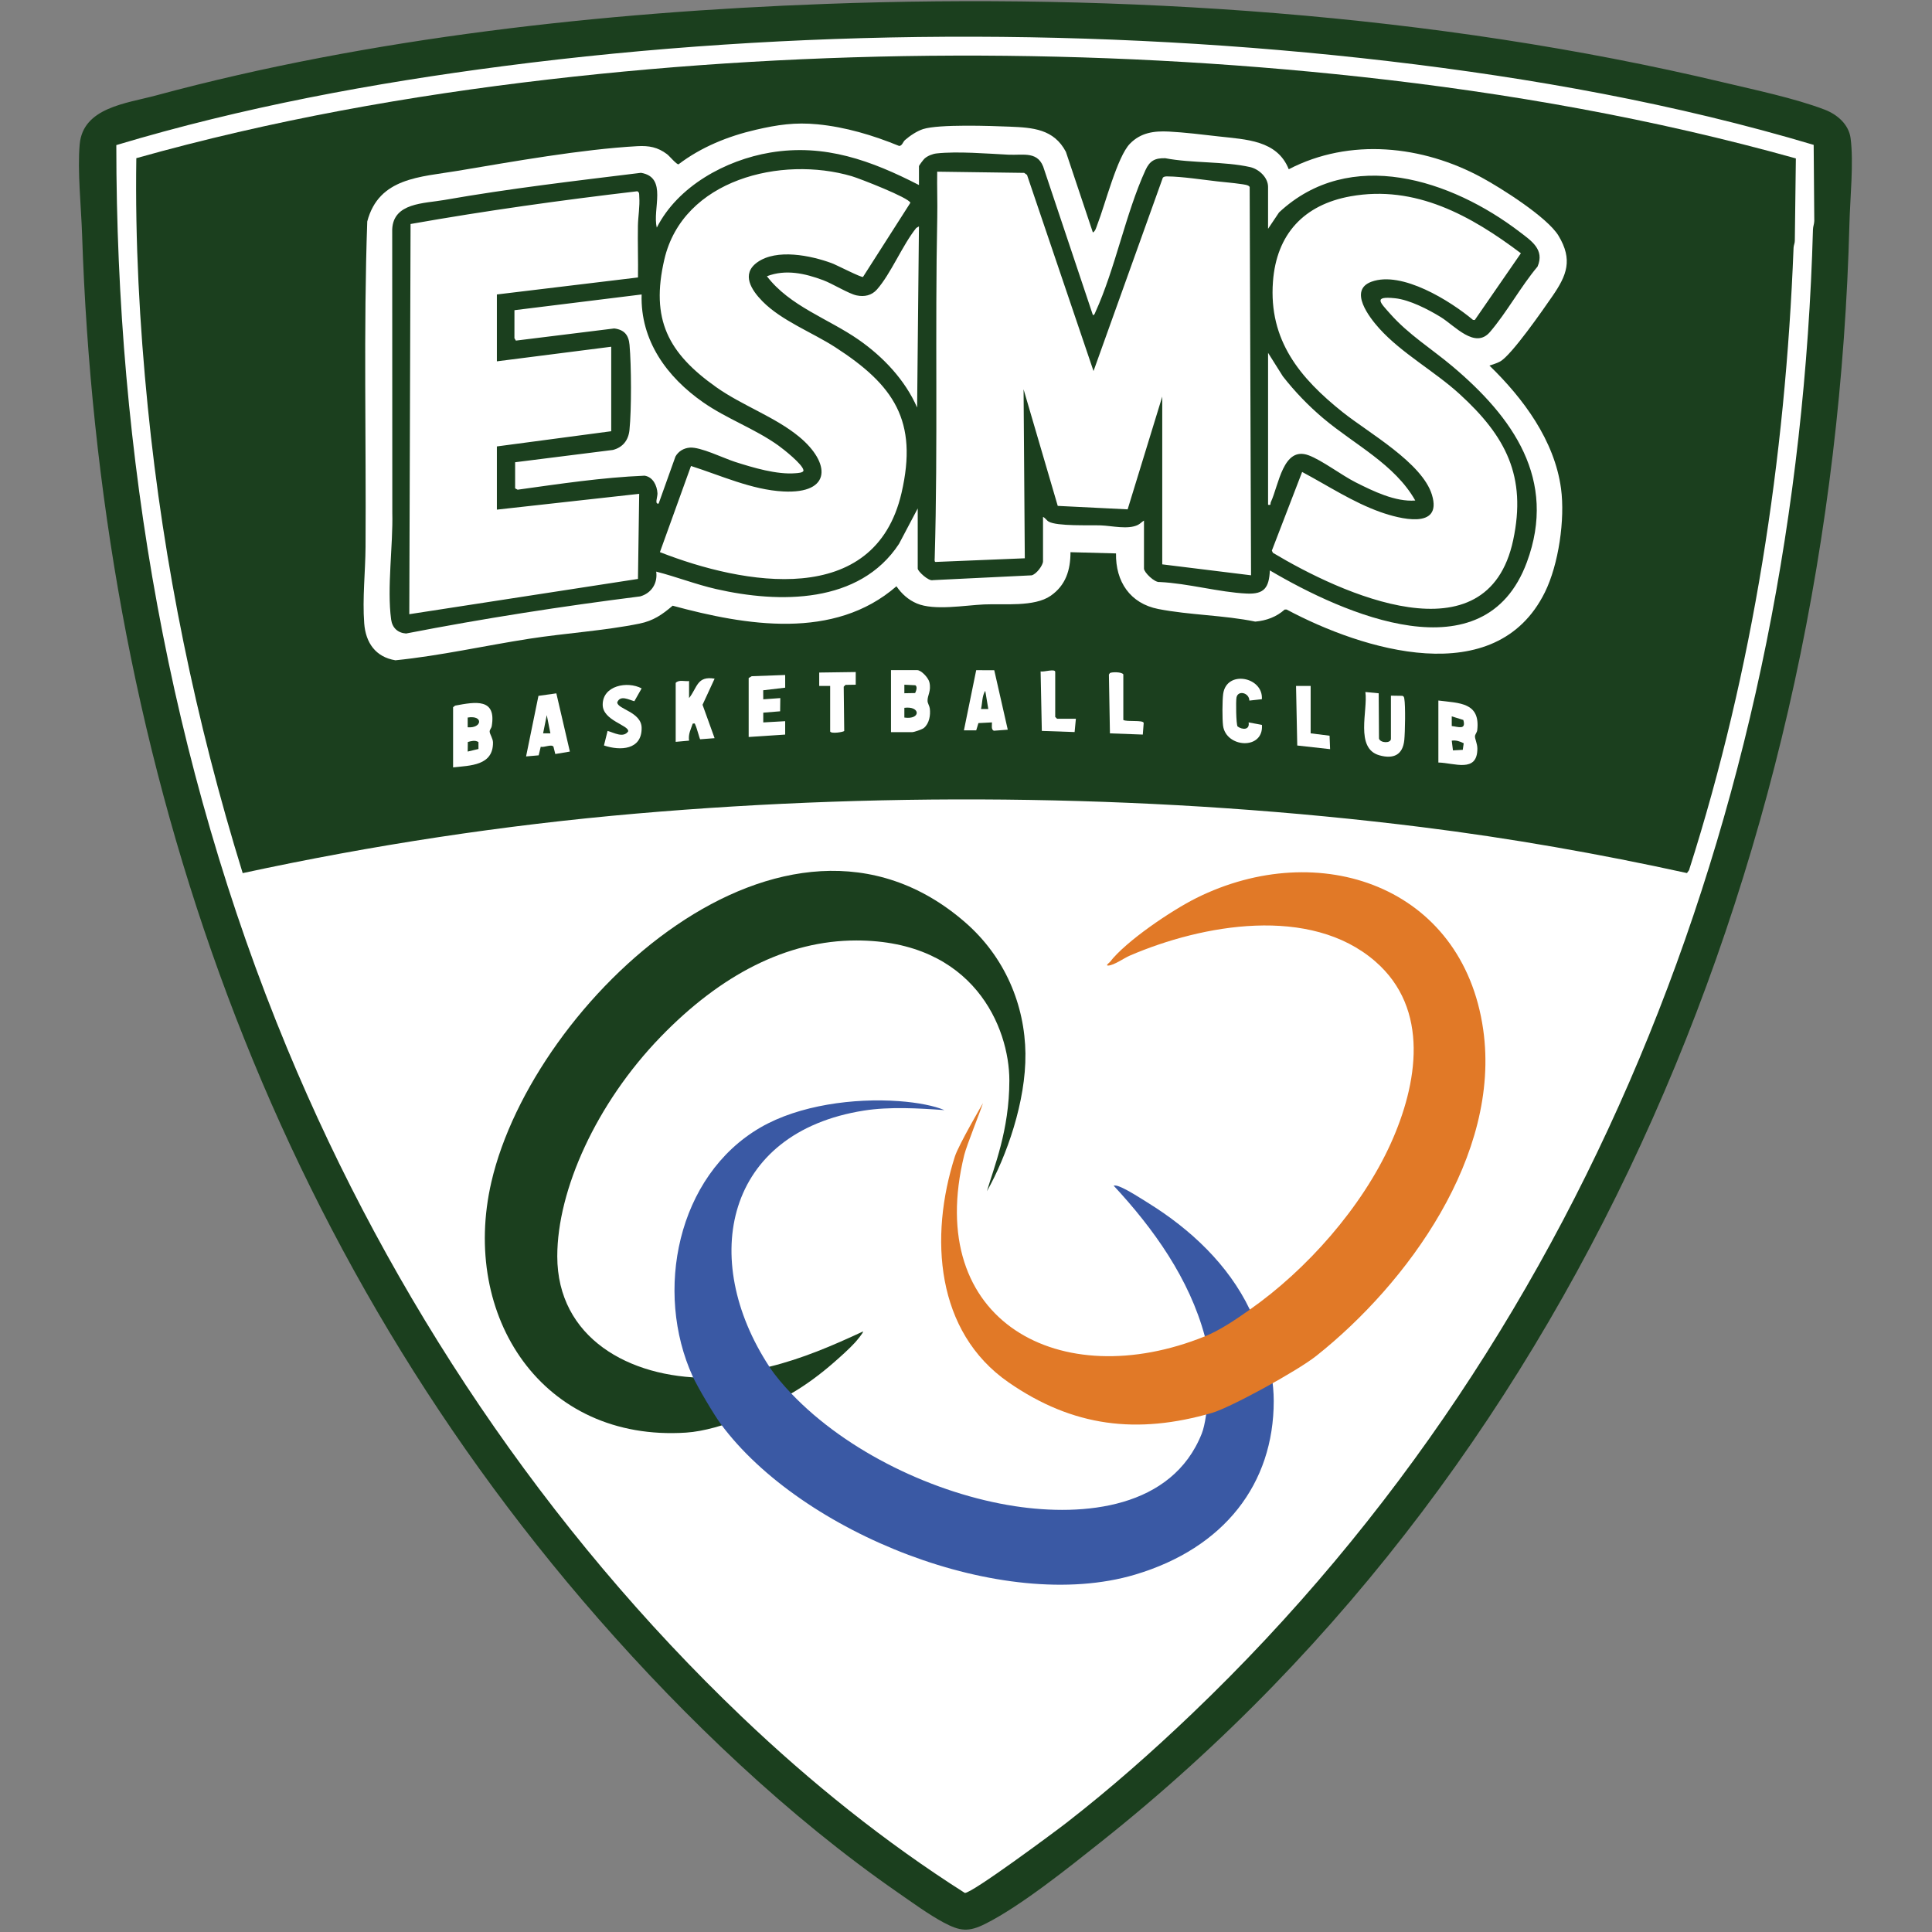 <svg width="256" height="256" viewBox="0 0 256 256" fill="none" xmlns="http://www.w3.org/2000/svg">
<rect x="0" y="0" width="256" height="256" fill="#808080" stroke="none"/>
<path d="M127.944 254.317C127.374 254.317 126.742 254.098 125.688 253.539C124.133 252.712 122.286 251.417 120.656 250.277C120.324 250.045 120.002 249.819 119.692 249.605C106.629 240.545 93.022 228.099 80.341 213.614C58.639 188.825 41.824 160.204 30.361 128.545C19.488 98.514 13.392 65.695 12.246 31C12.21 29.908 12.14 28.724 12.066 27.469C11.901 24.71 11.716 21.583 11.924 19.247C12.19 16.28 14.968 15.41 19.177 14.424C19.826 14.271 20.439 14.128 21.033 13.968C46.089 7.194 75.799 3.131 109.333 1.893C115.927 1.649 122.572 1.525 129.082 1.525C164.84 1.525 198.117 5.129 227.991 12.238C228.702 12.407 229.445 12.579 230.207 12.757C233.9 13.614 238.086 14.585 241.282 15.805C241.83 16.014 243.638 16.828 243.857 18.508C244.141 20.684 243.978 23.729 243.833 26.416C243.774 27.534 243.717 28.59 243.691 29.552C243.164 50.045 240.73 70.398 236.458 90.049C232.09 110.135 225.796 129.503 217.748 147.611C209.431 166.325 199.201 183.785 187.34 199.505C174.984 215.88 160.743 230.517 145.007 243.01L144.439 243.461C140.178 246.847 134.343 251.483 129.964 253.684C129.081 254.127 128.478 254.317 127.944 254.317Z" fill="white"/>
<path d="M79.311 214.514C34.343 163.147 13.123 99.025 10.876 31.045C10.757 27.459 10.246 22.606 10.559 19.126C10.995 14.236 16.762 13.704 20.676 12.646C48.974 4.995 79.994 1.606 109.283 0.523C148.596 -0.928 190.009 1.793 228.309 10.906C232.491 11.901 237.82 13.018 241.772 14.525C243.429 15.159 244.973 16.465 245.216 18.332C245.635 21.544 245.147 26.269 245.061 29.588C242.958 111.319 210.735 192.572 145.858 244.083C141.63 247.44 135.289 252.54 130.578 254.908C128.333 256.036 127.213 255.9 125.043 254.747C123.09 253.708 120.764 252.013 118.91 250.728C104.471 240.713 90.864 227.713 79.309 214.514H79.311ZM157.938 227.083C211.762 175.656 238.161 104.35 240.228 30.393C240.239 30.011 240.394 29.66 240.402 29.278L240.321 19.197C222.082 13.747 202.976 10.326 184.043 8.109C145.529 3.6 105.193 3.765 66.748 8.755C49.459 10.999 32.09 14.215 15.413 19.226C15.407 60.14 22.378 101.122 38.041 138.89C51.776 172.01 72.372 202.755 98.312 227.5C107.381 236.152 117.252 244.091 127.841 250.821C128.678 250.966 139.854 242.662 141.345 241.504C147.133 237.006 152.651 232.136 157.938 227.083Z" fill="#1B3F1E"/>
<path d="M135.878 139.658C135.807 133.142 133.146 126.789 127.895 122.22C103.974 101.409 70.671 132.59 65.111 156.613C60.981 174.456 71.89 191.071 90.912 189.829C95.578 189.524 102.127 186.494 104.843 184.645C106.854 183.48 108.737 182.066 110.486 180.539C111.348 179.786 112.552 178.713 113.306 177.881C113.442 177.731 114.464 176.535 114.351 176.429C110.342 178.298 106.26 180.047 101.942 181.099C99.961 181.553 95.072 182.565 93.662 182.565C83.371 182.565 73.842 177.262 73.842 166.462C73.842 157.678 79.017 146.189 87.54 137.387C95.525 129.141 104.267 124.617 113.464 124.617C129.008 124.617 133.745 136.15 133.745 143.168C133.745 149.809 131.682 154.709 130.773 157.844C133.391 153.206 135.944 145.923 135.874 139.657L135.878 139.658Z" fill="#1B3F1E"/>
<path d="M165.609 173.529C162.757 167.572 157.766 162.899 152.218 159.447C151.188 158.807 149.38 157.628 148.317 157.224C148.06 157.126 147.839 157.058 147.558 157.098C152.861 162.809 157.6 169.438 159.647 177.072C160.544 180.933 160.119 187.744 159.24 189.956C155.304 199.876 143.616 200.971 134.472 199.575C123.902 197.961 112.228 192.397 104.846 184.643C103.811 183.556 102.773 182.364 101.945 181.099C92.558 166.764 96.115 150.046 114.483 147.156C117.868 146.622 121.738 146.849 125.143 147.096C123.823 146.532 121.634 146.088 119.08 145.905C113.193 145.483 105.92 146.41 100.767 149.396C89.7 155.811 86.668 171.171 91.791 182.39C92.418 183.764 94.603 187.461 95.498 188.672C106.166 203.12 132.872 213.854 150.382 208.651C162.258 205.121 168.777 196.577 168.777 185.636C168.777 181.096 166.977 175.474 165.61 173.529H165.609Z" fill="#3A59A4"/>
<path d="M165.609 173.529C173.16 168.233 180.456 159.982 184.283 151.518C187.845 143.636 189.507 133.693 182.213 127.375C173.61 119.923 159.31 122.489 149.705 126.624C148.915 126.964 147.618 127.91 146.835 127.944C146.427 127.961 147.028 127.522 147.057 127.485C149.167 124.725 155.226 120.638 158.515 118.998C174.757 110.907 193.813 117.357 196.532 136.422C198.91 153.085 186.459 170.1 174.428 179.653C171.862 181.69 163.015 186.515 160.606 187.214C150.682 190.093 142.172 189.076 133.642 183.171C123.984 176.482 123.116 163.922 126.528 153.238C127.016 151.711 130.245 146.178 130.245 146.178C130.091 146.771 128.078 151.779 127.77 153.031C122.324 175.16 140.565 184.783 159.647 177.077C161.653 176.266 163.641 174.915 165.61 173.533L165.609 173.529Z" fill="#E17927"/>
<path d="M237.961 20.992L237.823 31.856C237.839 32.184 237.67 32.5 237.657 32.818C236.572 60.797 232.307 88.647 223.805 115.306L223.531 115.685C211.928 113.141 200.197 111.073 188.394 109.597C154.344 105.339 118.477 104.843 84.294 107.806C66.763 109.325 49.33 111.983 32.158 115.693C25.941 95.609 21.675 74.89 19.581 53.919C18.488 42.971 17.897 31.951 18.063 20.958C35.909 15.94 54.27 12.662 72.709 10.526C108.102 6.426 144.933 6.319 180.355 10.184C199.793 12.304 219.16 15.732 237.96 20.992H237.961Z" fill="#1B3F1E"/>
<path d="M60.037 101.683V93.709L60.309 93.498C62.999 92.993 65.804 92.475 65.153 96.244C65.112 96.478 64.884 96.684 64.882 96.93C64.882 97.261 65.319 97.852 65.324 98.38C65.353 101.465 62.318 101.43 60.037 101.684V101.683ZM61.971 96.368C63.897 96.529 64.082 94.728 61.971 95.078V96.368ZM63.398 98.324C62.928 98.045 62.48 98.187 61.989 98.317L61.971 99.587L63.399 99.244V98.322L63.398 98.324Z" fill="white"/>
<path d="M190.591 101.038V92.823C193.378 93.177 196.171 93.051 195.741 96.761C195.707 97.059 195.448 97.299 195.441 97.572C195.433 97.932 195.755 98.523 195.759 99.186C195.773 102.469 192.675 101.078 190.593 101.038H190.591ZM192.363 96.205C193.247 96.302 194.29 96.766 193.897 95.398L192.364 94.92V96.207L192.363 96.205ZM193.949 98.487C193.436 98.23 192.954 98.058 192.364 98.14L192.524 99.429L193.825 99.358L193.949 98.487Z" fill="white"/>
<path d="M118.061 97.011V88.795H121.526C122.073 88.795 123.011 89.802 123.149 90.395C123.427 91.582 122.869 92.144 122.905 92.89C122.919 93.206 123.162 93.533 123.206 93.882C123.316 94.764 123.138 95.861 122.424 96.457C122.19 96.652 121.127 97.011 120.883 97.011H118.063H118.061ZM121.26 91.833C121.388 91.563 121.599 91.009 121.293 90.801L119.832 90.728V91.858L121.26 91.833ZM119.832 95.079C122.041 95.4 121.999 93.513 119.832 93.789V95.079Z" fill="white"/>
<path d="M91.305 92.5C92.422 91.081 92.345 89.538 94.69 89.924L93.091 93.386L94.687 97.811L92.775 97.958C92.701 97.894 92.313 96.388 92.15 96.088C92.049 95.901 92.155 95.817 91.792 95.883C91.533 96.644 91.175 97.291 91.307 98.138L89.533 98.298V90.485C89.958 90.026 90.73 90.316 91.305 90.243V92.499V92.5Z" fill="white"/>
<path d="M184.305 92.178L185.814 92.201C186.023 92.254 186.044 92.397 186.078 92.581C186.248 93.494 186.18 97.03 186.077 98.056C185.877 100.051 184.626 100.606 182.766 100.08C179.51 99.157 181.275 94.126 180.919 91.695L182.684 91.864L182.724 97.865C182.897 98.469 184.304 98.52 184.304 97.897V92.178H184.305Z" fill="white"/>
<path d="M99.203 89.842L99.606 89.601L104.039 89.44L104.042 91.12L101.128 91.466L101.136 92.663L103.394 92.5L103.371 94.25L101.136 94.433L101.137 95.724L104.039 95.561V97.335L99.203 97.655V89.842Z" fill="white"/>
<path d="M131.745 88.811L133.534 96.687L131.702 96.826C131.297 96.692 131.458 96.069 131.439 95.721L129.647 95.814L129.353 96.777L127.725 96.774L129.352 88.802L131.747 88.81L131.745 88.811ZM130.955 93.95L130.552 91.535C130.112 92.215 130.175 93.174 129.988 93.95H130.955Z" fill="white"/>
<path d="M73.719 91.874L75.51 99.587L73.578 99.91L73.336 98.941C73.063 98.561 72.106 99.078 71.65 98.952L71.377 100.085L69.708 100.231L71.347 92.206L73.719 91.872V91.874ZM72.931 97.172L72.449 94.757L71.964 97.172H72.931Z" fill="white"/>
<path d="M85.02 91.215L84.056 92.916C83.321 92.724 82.194 92.054 81.788 93.062C81.791 93.973 84.991 94.322 85.02 96.445C85.061 99.379 82.189 99.509 80.028 98.778L80.508 96.851C81.353 97.074 82.586 97.834 83.237 96.913C83.371 96.093 79.873 95.489 79.86 93.389C79.844 90.835 83.127 90.213 85.02 91.215Z" fill="white"/>
<path d="M167.206 92.648L165.546 92.832C165.536 91.787 164.032 91.415 163.841 92.425C163.749 92.908 163.784 95.943 163.984 96.26C164.629 96.724 165.625 96.743 165.447 95.722L167.212 96.052C167.472 99.432 162.421 99.105 162.058 96.13C161.95 95.247 161.956 92.829 162.076 91.951C162.516 88.724 167.412 89.686 167.204 92.648H167.206Z" fill="white"/>
<path d="M110.002 90.889H108.55V89.116L113.389 89.048V90.728L112.038 90.749L111.796 90.991L111.864 96.859C111.769 96.995 110.154 97.265 110.001 96.93V90.889H110.002Z" fill="white"/>
<path d="M148.846 95.4C149.352 95.68 151.469 95.363 151.546 95.796L151.427 97.335L147.073 97.174L146.935 89.382L147.064 89.188C147.286 89.032 148.633 89.008 148.846 89.359V95.4Z" fill="white"/>
<path d="M173.668 90.889V97.172L176.175 97.484L176.245 99.266L171.893 98.784L171.732 90.889H173.668Z" fill="white"/>
<path d="M142.56 95.239L142.391 97.001L138.047 96.85L137.886 88.955C138.239 89.098 139.822 88.554 139.822 89.035V94.996L140.064 95.237H142.562L142.56 95.239Z" fill="white"/>
<path d="M144.818 30.802C145.165 30.62 145.282 30.064 145.419 29.715C146.428 27.137 148.035 20.766 149.726 19.038C151.165 17.569 152.911 17.333 154.887 17.433C156.863 17.533 159.421 17.837 161.495 18.078C165.077 18.492 169.227 18.553 170.766 22.427C178.861 18.224 188.507 19.273 196.339 23.527C198.968 24.955 205.049 28.805 206.514 31.239C208.432 34.427 207.61 36.479 205.711 39.232C204.503 40.983 200.26 47.111 198.758 47.908C198.302 48.152 197.839 48.277 197.359 48.442C201.846 52.79 205.984 58.362 206.844 64.736C207.394 68.804 206.529 74.798 204.699 78.493C198.196 91.626 180.537 86.139 170.483 80.763H170.234C169.132 81.749 167.796 82.237 166.331 82.366C162.176 81.509 157.6 81.504 153.482 80.697C149.736 79.963 147.81 77.052 147.877 73.33L141.845 73.168C141.845 75.528 141.224 77.548 139.224 78.941C137.053 80.454 132.986 79.972 130.382 80.091C127.817 80.209 123.796 80.937 121.494 79.966C120.361 79.487 119.478 78.69 118.783 77.685C110.529 84.873 98.821 82.885 89.13 80.259C87.734 81.449 86.572 82.257 84.731 82.632C80.158 83.566 74.846 83.903 70.135 84.636C64.219 85.556 58.328 86.891 52.395 87.492C49.767 87.062 48.455 85.167 48.261 82.603C48.01 79.257 48.414 75.784 48.437 72.456C48.529 58.094 48.16 43.675 48.663 29.348C50.191 23.523 55.698 23.466 60.645 22.636C68.036 21.396 77.056 19.782 84.454 19.369C85.983 19.284 87.152 19.495 88.386 20.43C88.703 20.668 89.653 21.817 89.908 21.771C92.919 19.481 96.487 18.041 100.164 17.192C103.033 16.529 105.344 16.186 108.303 16.47C112.041 16.829 115.682 17.924 119.136 19.337C119.541 19.342 119.645 18.794 119.911 18.562C120.559 17.995 121.496 17.366 122.319 17.103C124.405 16.439 131.266 16.679 133.778 16.782C136.843 16.908 139.64 17.087 141.237 20.12L144.812 30.805L144.818 30.802Z" fill="white"/>
<path d="M121.768 24.52V22.023C121.768 21.92 122.363 21.137 122.518 21C122.922 20.647 123.57 20.388 124.104 20.33C126.889 20.028 130.768 20.355 133.607 20.497C135.642 20.599 137.657 19.933 138.371 22.501L144.817 41.755C145.037 41.737 145.073 41.52 145.145 41.36C147.784 35.583 149.146 28.308 151.781 22.54C152.347 21.301 153.048 20.926 154.41 20.966C157.938 21.642 162.205 21.365 165.649 22.14C166.814 22.403 168.025 23.516 168.025 24.76V30.317L169.48 28.147C178.878 19.382 192.321 23.808 201.374 30.735C202.92 31.917 204.694 33.072 203.735 35.321C201.5 37.982 199.659 41.391 197.425 43.996C195.443 46.307 192.756 43.148 190.897 42.009C189.249 40.999 186.778 39.719 184.847 39.519C181.902 39.214 182.885 40.086 184.22 41.595C186.628 44.319 189.698 46.219 192.438 48.524C200.428 55.251 206.382 63.52 202.317 74.498C196.687 89.705 178.045 81.35 168.265 75.584C168.152 77.851 167.546 78.761 165.196 78.65C161.513 78.476 157.419 77.296 153.67 77.121C153 77.232 151.583 75.835 151.583 75.341V68.978C151.293 69.147 151.098 69.393 150.785 69.549C149.483 70.205 147.333 69.669 145.868 69.616C144.402 69.562 140.049 69.751 138.955 69.115C138.664 68.947 138.507 68.622 138.205 68.494V74.374C138.205 74.911 137.299 76.119 136.682 76.235L123.619 76.871C123.059 77.061 121.604 75.69 121.604 75.341V67.367L119.126 72.059C113.891 80.046 103.265 79.966 94.877 78.05C92.184 77.435 89.6 76.415 86.951 75.743C87.165 77.28 86.322 78.6 84.834 79.025C74.44 80.338 64.086 81.944 53.809 83.943C52.703 83.867 51.978 83.186 51.828 82.092C51.258 77.91 52.093 72.237 51.983 67.939L51.97 30.391C52.118 26.849 56.185 26.97 58.873 26.498C67.504 24.98 76.231 23.967 84.931 22.899C88.507 23.492 86.41 27.732 87.031 30.155C89.819 24.666 96.146 21.207 102.069 20.215C109.283 19.005 115.477 21.288 121.767 24.518L121.768 24.52ZM101.033 39.928C99.587 38.46 98.16 36.321 100.343 34.759C102.912 32.919 107.451 33.856 110.204 34.87C110.852 35.108 114.135 36.809 114.354 36.693L120.629 26.872C120.469 26.206 113.877 23.645 112.866 23.348C103.545 20.611 90.5 23.761 88.03 34.374C86.182 42.319 88.524 46.782 94.897 51.296C98.359 53.748 102.699 55.238 105.887 57.87C110.038 61.297 110.275 65.455 103.79 65.121C99.618 64.907 95.483 62.992 91.56 61.745L87.442 73.16C98.526 77.498 115.909 80.689 119.46 65.305C121.667 55.747 118.446 51.026 110.666 46.003C107.625 44.039 103.566 42.502 101.031 39.926L101.033 39.928ZM154.004 52.55V74.78L165.77 76.23L165.588 24.782C165.488 24.491 164.701 24.428 164.379 24.379C163.415 24.234 162.322 24.151 161.336 24.038C159.376 23.816 156.613 23.392 154.728 23.377C154.494 23.376 154.254 23.36 154.08 23.55L144.897 49.167L136.086 23.178L135.712 22.907L124.184 22.748C124.147 24.76 124.233 26.783 124.192 28.797C123.883 43.802 124.287 58.893 123.855 73.893C123.851 74.065 123.789 74.437 123.955 74.461L135.791 73.976L135.629 51.585L140.157 67.033L149.418 67.492L154.004 52.551V52.55ZM65.839 67.531V59.154L80.99 57.141V45.945L65.839 47.878V39.018L84.536 36.764C84.573 34.483 84.486 32.192 84.528 29.91C84.55 28.661 84.802 27.369 84.704 26.042C84.684 25.773 84.755 25.483 84.441 25.343C74.388 26.52 64.361 27.919 54.402 29.681L54.233 81.385L84.534 76.713L84.696 65.435L65.838 67.529L65.839 67.531ZM201.53 33.562C194.941 28.592 187.553 24.465 178.949 26.013C172.779 27.124 169.14 31.012 168.673 37.328C168.099 45.094 172.223 50.08 177.942 54.639C181.336 57.345 188.446 61.318 189.739 65.562C191.175 70.273 185.356 68.718 182.93 67.856C179.249 66.548 175.966 64.359 172.539 62.537L168.528 72.958L168.665 73.248C177.618 78.616 197.079 87.65 200.505 71.563C202.309 63.098 199.511 57.795 193.412 52.222C190.1 49.196 185.732 46.816 182.768 43.53C181.443 42.061 178.646 38.457 181.726 37.33C185.754 35.854 192.156 39.854 195.188 42.394L195.419 42.399L201.524 33.562H201.53ZM121.767 29.998L121.407 30.208C119.579 32.474 118.045 36.278 116.196 38.364C115.492 39.158 114.531 39.355 113.503 39.142C112.468 38.928 110.302 37.581 109.074 37.125C106.661 36.229 104.121 35.646 101.619 36.603C104.648 40.572 109.76 42.224 113.759 45.006C117.015 47.271 119.928 50.341 121.523 54.001L121.765 29.998H121.767ZM68.257 61.248V64.712L68.588 64.888C74.171 64.114 79.775 63.265 85.413 63.03C86.525 63.203 87.06 64.337 87.118 65.363C87.144 65.835 86.702 66.856 87.274 66.726L89.502 60.493C89.895 59.797 90.593 59.38 91.388 59.314C92.808 59.195 95.868 60.712 97.396 61.202C99.763 61.959 102.928 62.913 105.415 62.705C105.676 62.682 106.524 62.661 106.461 62.292C106.327 61.509 103.842 59.535 103.123 59.022C100.003 56.796 96.329 55.509 93.19 53.324C88.385 49.98 84.829 45.136 85.02 39.018L68.167 41.102L68.164 44.812L68.355 45.133L81.388 43.522C82.72 43.688 83.3 44.392 83.416 45.698C83.661 48.459 83.685 54.244 83.408 56.98C83.272 58.318 82.537 59.278 81.214 59.62L68.259 61.25L68.257 61.248ZM168.026 46.75V66.887C168.49 66.972 168.286 66.761 168.392 66.534C169.446 64.279 170.014 59.09 173.384 60.324C175.158 60.975 177.758 62.966 179.628 63.91C181.947 65.081 184.908 66.528 187.53 66.321C184.818 61.522 179.476 58.911 175.363 55.446C173.381 53.775 171.58 51.905 169.986 49.866L168.025 46.752L168.026 46.75Z" fill="#1B3F1E"/>
</svg>
